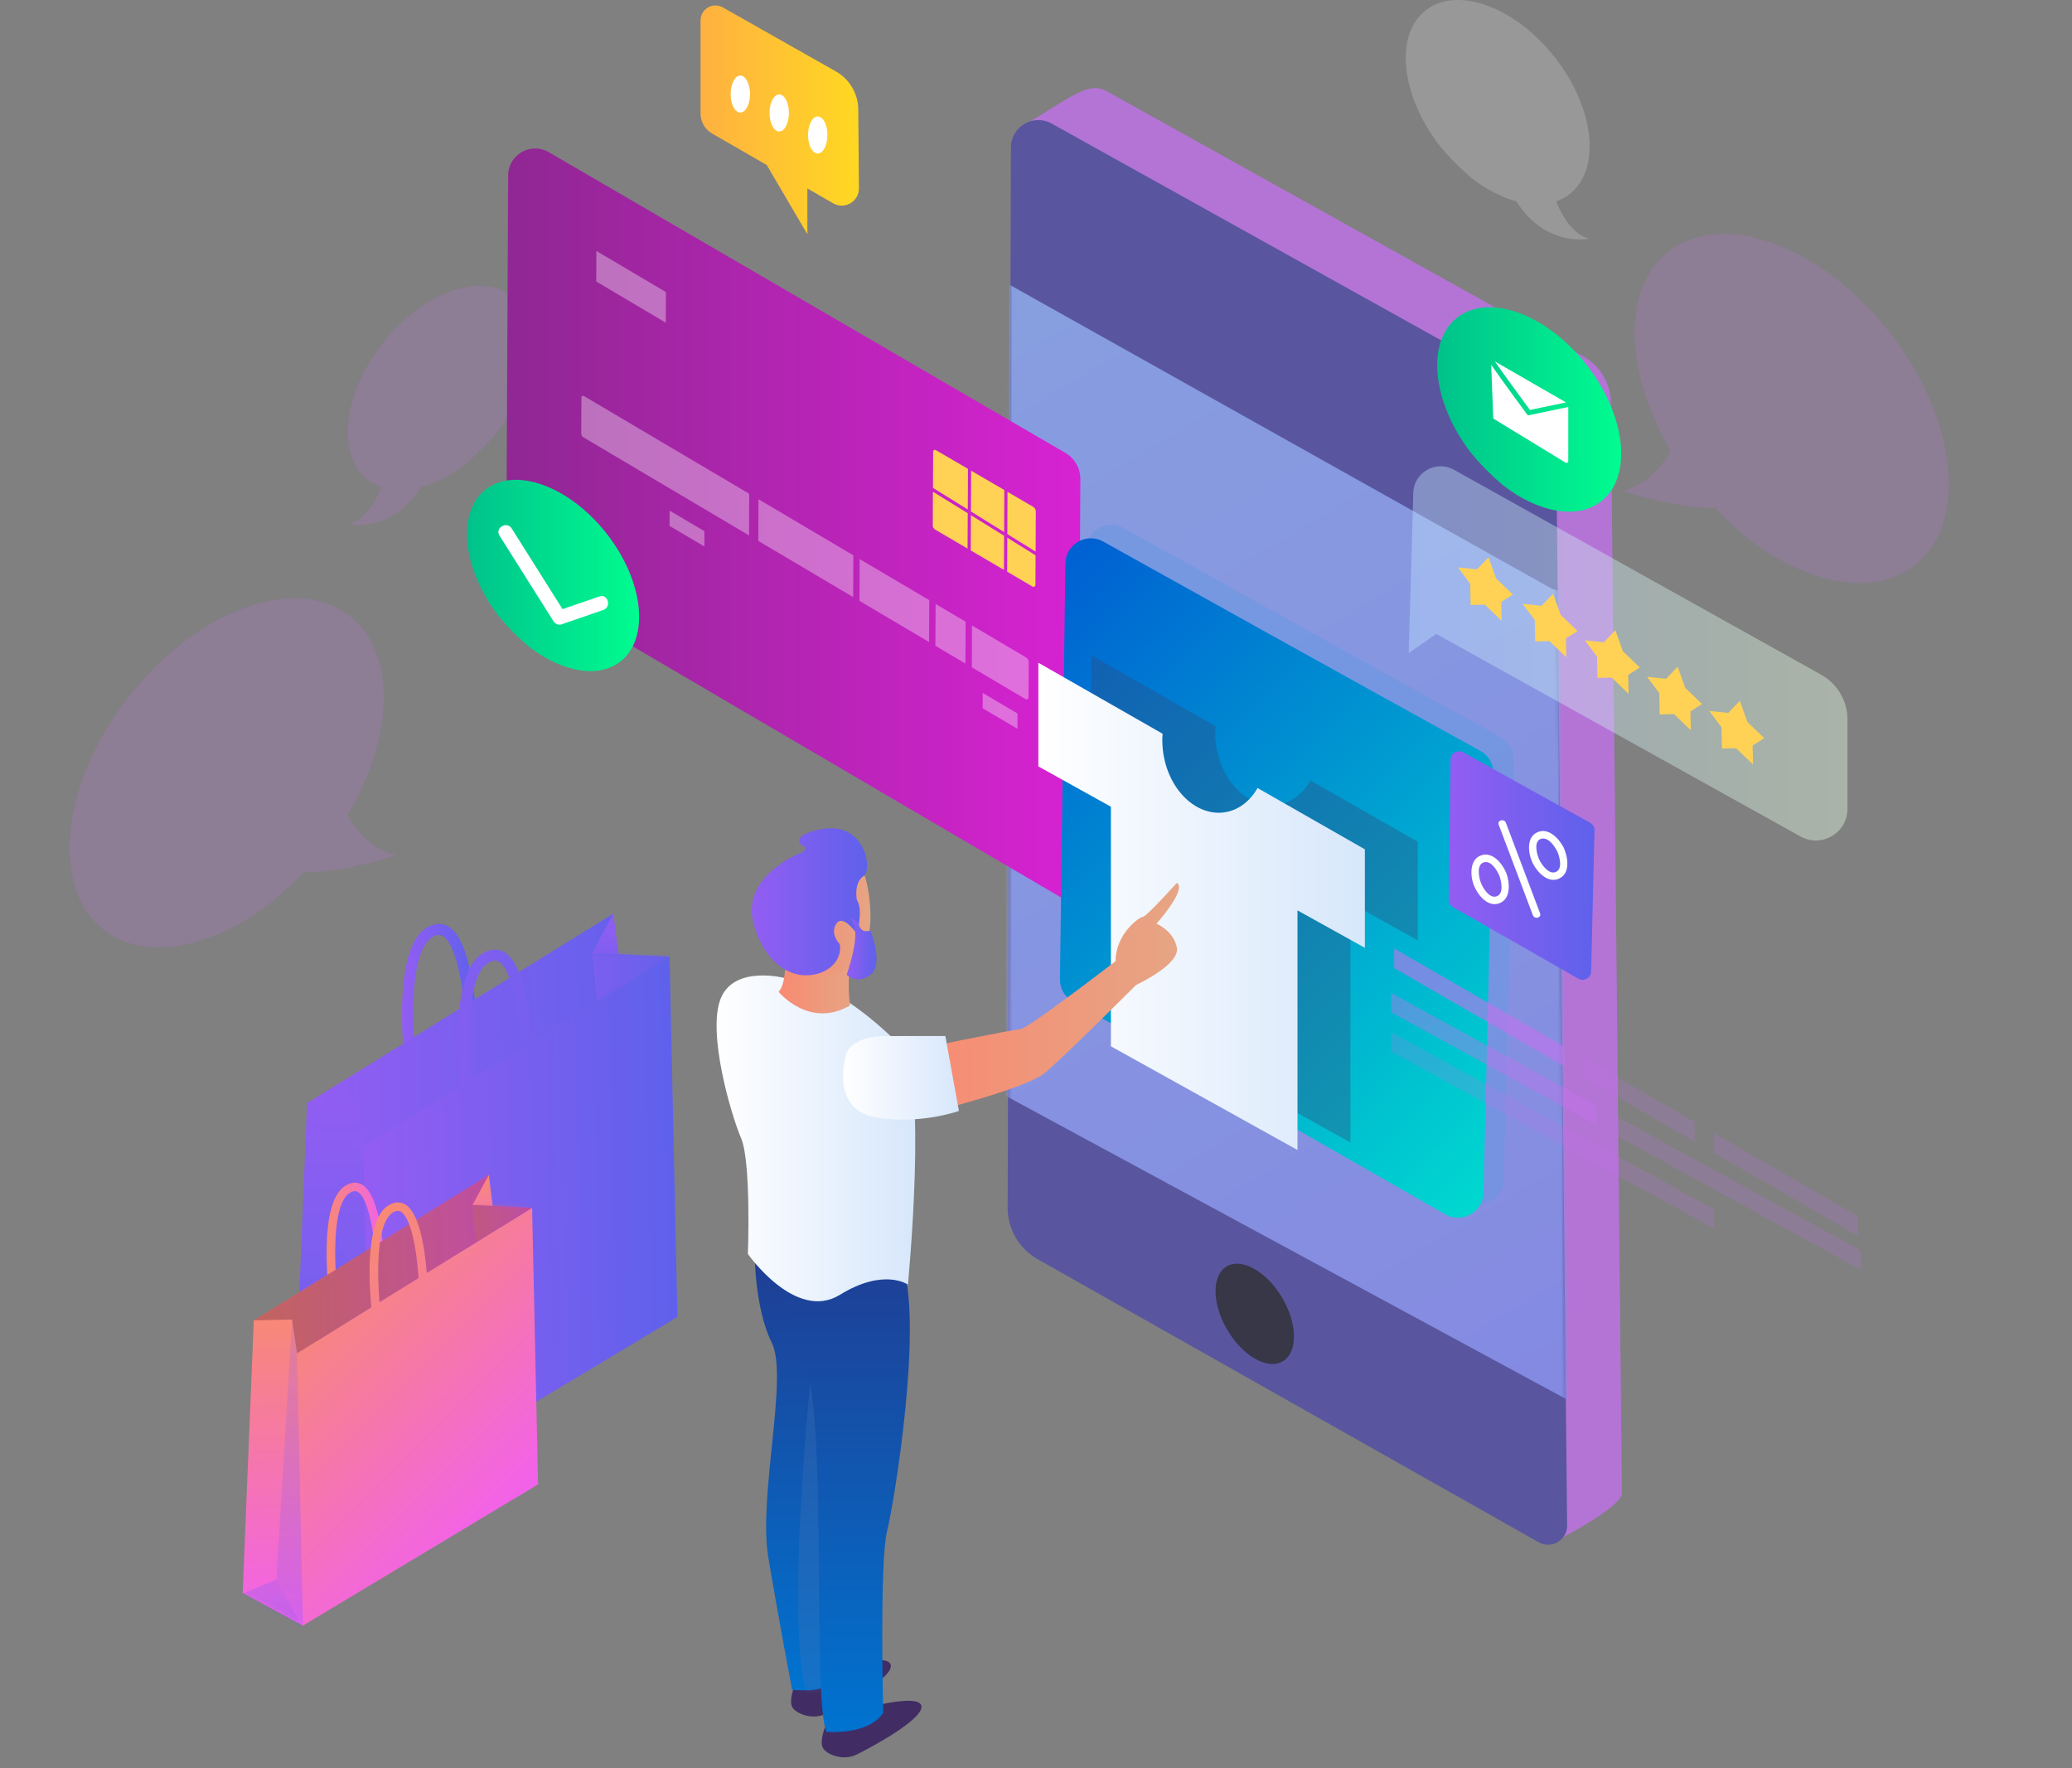 <svg width="566" height="483" viewBox="0 0 566 483" fill="none" xmlns="http://www.w3.org/2000/svg">
<rect x="0" y="0" width="566" height="483" fill="#808080" stroke="none"/>
<g clip-path="url(#clip0_3975_54302)">
<path opacity="0.19" d="M516.096 90.632C497.52 66.972 470.513 57.165 455.791 68.723C442.975 78.789 443.714 101.722 456.387 123.113C454.156 127.173 450.083 132.232 443.195 134.112C443.195 134.112 457.723 138.951 468.451 138.717C473.289 143.724 477.298 146.98 477.298 146.98C493.59 159.602 511.893 163.195 523.087 154.4C537.81 142.855 534.684 114.305 516.096 90.632Z" fill="#C372EE"/>
<path opacity="0.19" d="M425.061 55.011C426.41 54.545 427.668 53.883 428.81 52.988C437.423 46.217 435.594 29.509 424.724 15.656C413.854 1.802 398.041 -3.931 389.428 2.84C380.945 9.494 382.605 25.774 393.008 39.485C397.198 44.725 402.011 48.642 402.011 48.642C406.006 51.743 410.209 53.909 414.23 54.999C422.233 67.724 434.102 65.181 434.102 65.181C429.731 64.092 426.799 59.162 425.061 55.011Z" fill="white"/>
<path opacity="0.19" d="M35.265 190.177C53.84 166.517 80.847 156.71 95.57 168.268C108.386 178.334 107.646 201.267 94.973 222.658C97.204 226.718 101.277 231.777 108.165 233.657C108.165 233.657 93.637 238.496 82.91 238.262C78.071 243.269 74.063 246.525 74.063 246.525C57.771 259.147 39.468 262.74 28.273 253.945C13.564 242.387 16.69 213.837 35.265 190.177Z" fill="#C372EE"/>
<path opacity="0.19" d="M104.195 133.076C102.846 132.609 101.588 131.947 100.447 131.052C91.834 124.281 93.662 107.574 104.533 93.72C115.403 79.867 131.215 74.133 139.828 80.904C148.312 87.559 146.651 103.838 136.248 117.549C132.058 122.79 127.246 126.707 127.246 126.707C123.251 129.807 119.048 131.973 115.027 133.063C107.023 145.788 95.154 143.246 95.154 143.246C99.513 142.156 102.444 137.227 104.195 133.076Z" fill="#C372EE"/>
<path d="M424.22 421.303L298.396 335.081C293.311 332.215 290.172 326.818 276.215 323.602L278.537 34.945C292.533 26.617 297.242 22.116 302.236 24.892L432.509 97.39C437.101 99.946 439.968 104.758 440.02 110.012L443.029 407.826C443.068 411.821 424.22 421.303 424.22 421.303Z" fill="#C372EE" fill-opacity="0.53"/>
<path d="M424.22 421.303L298.396 335.081C293.311 332.215 290.172 326.818 276.215 323.602L278.537 34.945C292.533 26.617 297.242 22.116 302.236 24.892L432.509 97.39C437.101 99.946 439.968 104.758 440.02 110.012L443.029 407.826C443.068 411.821 424.22 421.303 424.22 421.303Z" fill="#C372EE" fill-opacity="0.53"/>
<path d="M420.315 421.252L283.452 343.941C278.367 341.074 275.228 335.678 275.254 329.841L276.149 40.277C276.162 34.569 282.298 30.976 287.292 33.752L417.565 106.25C422.157 108.806 425.024 113.618 425.076 118.871L428.085 416.686C428.111 420.681 423.804 423.223 420.315 421.252Z" fill="#59569F"/>
<mask id="mask0_3975_54302" style="mask-type:luminance" maskUnits="userSpaceOnUse" x="275" y="32" width="154" height="390">
<path d="M420.315 421.252L283.452 343.941C278.367 341.074 275.228 335.678 275.254 329.841L276.149 40.277C276.162 34.569 282.298 30.976 287.292 33.752L417.565 106.25C422.157 108.806 425.024 113.618 425.076 118.871L428.085 416.686C428.111 420.681 423.804 423.223 420.315 421.252Z" fill="white"/>
</mask>
<g mask="url(#mask0_3975_54302)">
<path d="M423.935 160.835L260.48 69.217L260.363 291.537L446.817 392.403L445.156 167.1L423.935 160.835Z" fill="url(#paint0_linear_3975_54302)"/>
<path d="M423.935 160.835L260.48 69.217L260.363 291.537L446.817 392.403L445.156 167.1L423.935 160.835Z" fill="#A700FF" fill-opacity="0.2"/>
</g>
<path opacity="0.77" d="M335.078 345.913C339.203 343.461 345.987 347.275 350.228 354.435C354.47 361.583 354.561 369.366 350.436 371.817C346.311 374.269 339.527 370.455 335.285 363.295C331.044 356.147 330.953 348.365 335.078 345.913Z" fill="#2E2E2E"/>
<path opacity="0.4" d="M384.812 178.373L386.058 134.62C386.213 129.042 392.206 125.605 397.11 128.277L497.328 184.197C501.855 186.662 504.67 191.396 504.67 196.546V220.933C504.67 227.47 497.678 231.647 491.919 228.521L392.349 173.145L384.812 178.373Z" fill="url(#paint1_linear_3975_54302)"/>
<path d="M470.372 204.459L474.251 204.368L478.869 208.792L478.752 203.629L481.943 201.618L477.325 197.195L475.263 191.436L472.098 194.73L466.922 194.198L470.256 198.648L470.372 204.459Z" fill="#FFD255"/>
<path d="M453.38 195.133L457.259 195.042L461.877 199.465L461.76 194.303L464.951 192.305L460.333 187.882L458.27 182.109L455.105 185.404L449.93 184.872L453.263 189.322L453.38 195.133Z" fill="#FFD255"/>
<path d="M436.376 185.157L440.255 185.079L444.873 189.502L444.756 184.34L447.947 182.329L443.329 177.906L441.266 172.146L438.114 175.441L432.926 174.896L436.259 179.359L436.376 185.157Z" fill="#FFD255"/>
<path d="M419.368 175.195L423.247 175.118L427.865 179.528L427.748 174.365L430.939 172.368L426.321 167.944L424.259 162.172L421.107 165.467L415.918 164.935L419.252 169.384L419.368 175.195Z" fill="#FFD255"/>
<path d="M401.728 165.246L405.593 165.155L410.211 169.579L410.094 164.416L413.285 162.405L408.668 157.982L406.605 152.223L403.453 155.517L398.277 154.986L401.598 159.435L401.728 165.246Z" fill="#FFD255"/>
<path d="M295.114 130.845L294.569 242.698C294.556 245.007 292.053 246.434 290.068 245.267L141.894 158.396C139.663 157.086 138.288 154.686 138.301 152.092L138.807 47.904C138.833 42.223 144.994 38.708 149.897 41.561L291.015 123.697C293.558 125.176 295.127 127.9 295.114 130.845Z" fill="url(#paint2_linear_3975_54302)"/>
<g opacity="0.35">
<path d="M263.775 169.812L263.723 181.253L255.512 176.389L255.577 164.961L263.775 169.812Z" fill="#FCFCFC"/>
<path d="M233.11 151.69L233.058 163.092L207.141 147.746L207.193 136.357L233.11 151.69Z" fill="#FCFCFC"/>
<path d="M192.42 145.087L192.407 149.264L182.898 143.648L182.924 139.471L192.42 145.087Z" fill="#FCFCFC"/>
<path d="M181.909 79.776L181.871 88.143L162.867 76.884L162.906 68.543L181.909 79.776Z" fill="#FCFCFC"/>
<path d="M277.951 194.886L277.938 199.063L268.43 193.446L268.456 189.27L277.951 194.886Z" fill="#FCFCFC"/>
<path d="M159.522 108.184L204.663 134.867L204.611 146.243L159.418 119.482C159.016 119.249 158.77 118.821 158.77 118.354L158.821 108.586C158.808 108.223 159.198 108.002 159.522 108.184Z" fill="#FCFCFC"/>
<path d="M253.849 163.936L253.785 175.364L234.781 164.118L234.833 152.703L253.849 163.936Z" fill="#FCFCFC"/>
<path d="M280.274 179.566C280.728 179.825 281.014 180.318 281.014 180.85L280.962 190.514C280.962 190.929 280.508 191.188 280.158 190.968L265.461 182.264L265.513 170.836L280.274 179.566Z" fill="#FCFCFC"/>
</g>
<path d="M275.215 134.348L282.206 138.421C282.66 138.68 282.946 139.173 282.946 139.705L282.894 150.666L275.176 145.879L275.215 134.348Z" fill="#FFD255"/>
<path d="M282.882 151.676L282.843 159.758C282.843 160.173 282.389 160.432 282.039 160.212L275.125 156.152L275.164 146.877L282.882 151.676Z" fill="#FFD255"/>
<path d="M254.859 133.27L254.911 123.334C254.911 122.971 255.3 122.75 255.612 122.932L264.419 128.056L264.368 139.16L254.859 133.27Z" fill="#FFD255"/>
<path d="M265.227 139.705L265.278 128.562L274.346 133.842L274.294 145.335L265.227 139.705Z" fill="#FFD255"/>
<path d="M274.291 146.346L274.239 155.66L265.172 150.342L265.224 140.717L274.291 146.346Z" fill="#FFD255"/>
<path d="M264.357 140.184L264.305 149.835L255.445 144.646C255.043 144.413 254.797 143.985 254.797 143.518L254.836 134.295L264.357 140.184Z" fill="#FFD255"/>
<path d="M165.683 145.71C155.5 132.751 140.713 127.381 132.657 133.711C124.719 139.937 126.275 155.166 136.004 168.008C139.921 172.911 144.422 176.582 144.422 176.582C153.347 183.496 163.374 185.468 169.509 180.655C177.565 174.312 175.852 158.668 165.683 145.71Z" fill="url(#paint3_linear_3975_54302)"/>
<path d="M163.738 162.909C159.937 164.22 156.137 165.53 152.336 166.84C153.062 167.138 153.789 167.437 154.515 167.722C149.599 159.926 144.696 152.143 139.78 144.347C138.456 142.246 135.11 144.191 136.446 146.293C141.362 154.089 146.265 161.872 151.182 169.668C151.61 170.355 152.544 170.835 153.361 170.55C157.161 169.24 160.962 167.929 164.763 166.619C167.111 165.828 166.099 162.105 163.738 162.909Z" fill="white"/>
<path d="M234.446 29.873C234.407 25.579 232.085 21.623 228.336 19.509L197.451 2.023C194.74 0.479 191.367 2.451 191.367 5.564V31.041C191.367 33.272 192.561 35.334 194.493 36.45L209.45 45.076L220.553 63.988V51.471L227.584 55.531C230.736 57.347 234.666 55.051 234.627 51.419L234.446 29.873Z" fill="url(#paint4_linear_3975_54302)"/>
<path d="M204.882 25.696C204.882 28.485 203.702 30.755 202.236 30.755C200.77 30.755 199.59 28.497 199.59 25.696C199.59 22.907 200.77 20.637 202.236 20.637C203.702 20.65 204.882 22.907 204.882 25.696Z" fill="white"/>
<path d="M215.507 30.86C215.507 33.649 214.327 35.919 212.861 35.919C211.395 35.919 210.215 33.662 210.215 30.86C210.215 28.071 211.395 25.801 212.861 25.801C214.314 25.801 215.507 28.058 215.507 30.86Z" fill="white"/>
<path d="M226.027 36.866C226.027 39.654 224.846 41.925 223.381 41.925C221.915 41.925 220.734 39.667 220.734 36.866C220.734 34.077 221.915 31.807 223.381 31.807C224.833 31.807 226.027 34.077 226.027 36.866Z" fill="white"/>
<path opacity="0.55" d="M413.531 207.622L410.794 322.083C410.664 327.363 404.957 330.593 400.365 327.973C375.849 313.924 314.221 278.655 298.668 269.925C296.437 268.68 295.088 266.306 295.114 263.763L296.592 150.21C296.657 144.931 302.339 141.636 306.944 144.217C327.4 155.632 374.5 181.861 409.912 201.37C412.208 202.615 413.596 205.028 413.531 207.622Z" fill="#6998E1"/>
<path d="M407.965 211.333L405.228 325.794C405.098 331.074 399.39 334.304 394.799 331.684C370.282 317.635 308.654 282.366 293.101 273.636C290.87 272.39 289.521 270.017 289.547 267.474L291.026 153.921C291.091 148.642 296.772 145.347 301.377 147.928C321.833 159.343 368.933 185.572 404.346 205.081C406.655 206.326 408.03 208.739 407.965 211.333Z" fill="url(#paint5_linear_3975_54302)"/>
<path d="M435.569 226.833L434.648 265.333C434.609 267.11 432.689 268.2 431.146 267.317C422.896 262.596 402.167 250.727 396.94 247.795C396.187 247.38 395.733 246.576 395.746 245.72L396.239 207.519C396.265 205.741 398.172 204.639 399.729 205.495C406.604 209.335 422.455 218.155 434.363 224.719C435.128 225.147 435.595 225.951 435.569 226.833Z" fill="url(#paint6_linear_3975_54302)"/>
<path d="M427.154 231.531C425.921 229.131 423.094 226.005 420.058 227.276C416.751 228.664 417.464 233.373 418.761 235.902C419.993 238.315 422.912 241.376 425.895 239.975C429.099 238.483 428.282 234.073 427.154 231.531C426.622 230.337 424.871 231.375 425.403 232.555C426.012 233.93 427.011 237.51 424.871 238.211C422.99 238.834 421.213 236.265 420.512 234.877C419.825 233.502 418.761 229.572 421.109 229.079C423.042 228.664 424.663 231.141 425.39 232.555C425.999 233.723 427.75 232.685 427.154 231.531Z" fill="#FEFFFF"/>
<path d="M411.392 238.288C410.328 235.81 407.682 232.529 404.569 233.644C401.326 234.799 401.611 239.391 402.662 241.933C403.713 244.488 406.372 247.861 409.537 246.733C412.793 245.578 412.43 241.103 411.496 238.547C411.055 237.328 409.083 237.86 409.537 239.092C410.069 240.558 410.925 244.034 408.862 244.813C406.982 245.513 405.308 242.88 404.673 241.479C404.037 240.078 403.116 236.057 405.438 235.512C407.448 235.045 409.031 237.886 409.641 239.326C410.147 240.519 411.898 239.481 411.392 238.288Z" fill="#FEFFFF"/>
<path d="M409.396 225.264C412.509 233.514 415.622 241.751 418.735 250.001C419.189 251.207 421.161 250.689 420.694 249.456C417.581 241.206 414.468 232.969 411.354 224.72C410.887 223.513 408.929 224.032 409.396 225.264Z" fill="#FEFFFF"/>
<path d="M433.325 99.584C422.455 85.73 406.643 79.996 398.03 86.768C389.546 93.422 391.207 109.701 401.61 123.412C405.8 128.653 410.612 132.57 410.612 132.57C420.146 139.964 430.861 142.065 437.411 136.916C446.038 130.145 444.209 113.437 433.325 99.584Z" fill="url(#paint7_linear_3975_54302)"/>
<path d="M417.098 113.124C411.767 105.912 408.9 101.891 407.344 99.621L407.915 114.318L427.878 126.498L428.397 126.2V111.166L417.358 113.462L417.098 113.124Z" fill="white"/>
<path d="M427.787 109.921L408.355 98.727C410.613 101.982 414.88 107.846 417.928 111.971L427.787 109.921Z" fill="white"/>
<path opacity="0.38" d="M357.974 213.188C355.951 216.742 352.825 219.22 349.05 219.816C341.319 221.01 333.795 213.849 332.239 203.796C331.953 201.941 331.889 200.112 332.031 198.361L298.098 178.969V207.286L317.918 218.299V283.74L368.884 312.057V246.615L387.29 256.837V229.934L357.974 213.188Z" fill="#2D4E7F"/>
<path d="M343.521 215.237C341.498 218.791 338.372 221.268 334.597 221.865C326.866 223.058 319.342 215.898 317.786 205.845C317.5 203.99 317.435 202.161 317.578 200.41L283.645 181.018V209.335L303.465 220.347V285.789L354.43 314.106V248.664L372.837 258.886V231.983L343.521 215.237Z" fill="url(#paint8_linear_3975_54302)"/>
<path d="M507.51 332.227L468.258 309.553V314.91L507.51 337.571V332.227Z" fill="#C372EE" fill-opacity="0.2"/>
<path d="M508.248 341.517L468.256 319.595L462.912 316.663L441.496 304.924V310.203L462.912 321.943L468.256 324.874L508.365 346.861L508.248 341.517Z" fill="#C372EE" fill-opacity="0.2"/>
<path d="M436.151 307.271V301.992L379.984 271.197L380.101 276.555L436.151 307.271Z" fill="#C372EE" fill-opacity="0.4"/>
<path d="M441.496 315.625L436.151 312.693L379.984 281.898L380.101 287.256L436.151 317.972L441.496 320.917L462.912 332.643L468.256 335.575V330.295L462.912 327.364L441.496 315.625Z" fill="#C372EE" fill-opacity="0.2"/>
<path d="M427.226 290.408V285.855L380.84 259.068V264.426L427.226 291.212V290.408Z" fill="#C372EE" fill-opacity="0.6"/>
<path d="M462.911 306.467L432.57 288.955V290.187V293.495V294.299L462.911 311.824V306.467Z" fill="#C372EE" fill-opacity="0.2"/>
<path d="M110.954 294.441C110.487 290.899 106.622 259.638 116.415 253.476C119.009 251.842 121.033 252.296 122.291 252.97C129.036 256.602 130.463 276.605 130.71 288.214L127.687 288.279C127.298 270.469 124.613 257.666 120.851 255.63C120.345 255.357 119.489 255.098 118.024 256.032C111.11 260.39 112.731 284.945 113.95 294.038L110.954 294.441Z" fill="url(#paint9_linear_3975_54302)"/>
<path d="M167.54 249.572L171.224 279.77L157.215 261.908L167.54 249.572Z" fill="url(#paint10_linear_3975_54302)"/>
<path opacity="0.7" d="M167.54 249.572L171.224 279.77L157.215 261.908L167.54 249.572Z" fill="url(#paint11_linear_3975_54302)"/>
<path d="M105.794 403.818L101.383 409.966L79.941 398.318L83.885 301.342L106.455 294.805L105.794 403.818Z" fill="url(#paint12_linear_3975_54302)"/>
<mask id="mask1_3975_54302" style="mask-type:luminance" maskUnits="userSpaceOnUse" x="79" y="294" width="28" height="116">
<path d="M105.794 403.818L101.383 409.966L79.941 398.318L83.885 301.342L106.455 294.805L105.794 403.818Z" fill="white"/>
</mask>
<g mask="url(#mask1_3975_54302)">
<path opacity="0.21" d="M97.506 301.057L91.941 393.518L109.245 423.417L105.172 305.428L97.506 301.057Z" fill="url(#paint13_linear_3975_54302)"/>
</g>
<mask id="mask2_3975_54302" style="mask-type:luminance" maskUnits="userSpaceOnUse" x="79" y="294" width="28" height="116">
<path d="M105.794 403.818L101.383 409.966L79.941 398.318L83.885 301.342L106.455 294.805L105.794 403.818Z" fill="white"/>
</mask>
<g mask="url(#mask2_3975_54302)">
<path opacity="0.34" d="M76.945 399.9L91.94 393.518L104.536 415.958L76.945 399.9Z" fill="url(#paint14_linear_3975_54302)"/>
</g>
<path d="M99.28 313.12L97.503 301.056L83.883 301.342L167.536 249.572L161.712 260.3L182.934 261.35L99.28 313.12Z" fill="url(#paint15_linear_3975_54302)"/>
<mask id="mask3_3975_54302" style="mask-type:luminance" maskUnits="userSpaceOnUse" x="83" y="249" width="100" height="65">
<path d="M99.28 313.12L97.503 301.056L83.883 301.342L167.536 249.572L161.712 260.3L182.934 261.35L99.28 313.12Z" fill="white"/>
</mask>
<g mask="url(#mask3_3975_54302)">
<path opacity="0.43" d="M161.711 260.3L161.867 261.804L167.431 314.677L196.643 265.592L178.263 255.396" fill="url(#paint16_linear_3975_54302)"/>
</g>
<g opacity="0.55">
<path d="M99.28 313.12L97.503 301.056L83.883 301.342L167.536 249.572L161.712 260.3L182.934 261.35L99.28 313.12Z" fill="url(#paint17_linear_3975_54302)"/>
<mask id="mask4_3975_54302" style="mask-type:luminance" maskUnits="userSpaceOnUse" x="83" y="249" width="100" height="65">
<path d="M99.28 313.12L97.503 301.056L83.883 301.342L167.536 249.572L161.712 260.3L182.934 261.35L99.28 313.12Z" fill="white"/>
</mask>
<g mask="url(#mask4_3975_54302)">
<path opacity="0.43" d="M161.711 260.3L161.867 261.804L167.431 314.677L196.643 265.592L178.263 255.396" fill="url(#paint18_linear_3975_54302)"/>
</g>
</g>
<path d="M145.461 284.506C144.592 274.025 142.504 262.635 137.575 259.976C136.316 259.302 134.293 258.848 131.698 260.482C123.786 265.463 124.785 286.84 125.706 296.725L99.269 313.134L101.371 409.98L185.051 359.715L182.91 261.364L145.461 284.506ZM128.611 294.922C127.729 283.857 127.638 266.618 133.32 263.038C134.786 262.117 135.642 262.363 136.148 262.635C139.235 264.296 141.596 273.259 142.556 286.296L132.139 292.73L128.611 294.922Z" fill="url(#paint19_linear_3975_54302)"/>
<path d="M90.095 355.343C89.732 352.619 86.775 328.635 94.285 323.9C96.27 322.642 97.84 322.992 98.799 323.511C103.975 326.3 105.078 341.658 105.259 350.557L102.937 350.609C102.639 336.937 100.576 327.104 97.697 325.548C97.308 325.34 96.659 325.145 95.531 325.846C90.225 329.193 91.47 348.04 92.404 355.019L90.095 355.343Z" fill="url(#paint20_linear_3975_54302)"/>
<path d="M133.539 320.904L136.367 344.085L125.613 330.374L133.539 320.904Z" fill="url(#paint21_linear_3975_54302)"/>
<path d="M133.539 320.904L136.367 344.085L125.613 330.374L133.539 320.904Z" fill="url(#paint22_linear_3975_54302)"/>
<path d="M86.139 439.295L82.754 444.016L66.293 435.079L69.328 360.648L86.645 355.615L86.139 439.295Z" fill="url(#paint23_linear_3975_54302)"/>
<mask id="mask5_3975_54302" style="mask-type:luminance" maskUnits="userSpaceOnUse" x="66" y="355" width="21" height="90">
<path d="M86.139 439.295L82.754 444.016L66.293 435.079L69.328 360.648L86.645 355.615L86.139 439.295Z" fill="white"/>
</mask>
<g mask="url(#mask5_3975_54302)">
<path opacity="0.21" d="M79.783 360.414L75.516 431.395L88.785 454.341L85.659 363.774L79.783 360.414Z" fill="url(#paint24_linear_3975_54302)"/>
</g>
<mask id="mask6_3975_54302" style="mask-type:luminance" maskUnits="userSpaceOnUse" x="66" y="355" width="21" height="90">
<path d="M86.139 439.295L82.754 444.016L66.293 435.079L69.328 360.648L86.645 355.615L86.139 439.295Z" fill="white"/>
</mask>
<g mask="url(#mask6_3975_54302)">
<path opacity="0.34" d="M63.996 436.285L75.515 431.395L85.179 448.608L63.996 436.285Z" fill="url(#paint25_linear_3975_54302)"/>
</g>
<path d="M81.145 369.677L79.783 360.416L69.328 360.649L133.537 320.904L129.062 329.128L145.354 329.945L81.145 369.677Z" fill="url(#paint26_linear_3975_54302)"/>
<mask id="mask7_3975_54302" style="mask-type:luminance" maskUnits="userSpaceOnUse" x="69" y="320" width="77" height="50">
<path d="M81.145 369.677L79.783 360.416L69.328 360.649L133.537 320.904L129.062 329.128L145.354 329.945L81.145 369.677Z" fill="white"/>
</mask>
<g mask="url(#mask7_3975_54302)">
<path opacity="0.43" d="M129.062 329.129L129.192 330.296L133.46 370.871L155.875 333.202L141.762 325.367" fill="url(#paint27_linear_3975_54302)"/>
</g>
<g opacity="0.35">
<path d="M81.145 369.677L79.783 360.416L69.328 360.649L133.537 320.904L129.062 329.128L145.354 329.945L81.145 369.677Z" fill="#5E1C3A"/>
<mask id="mask8_3975_54302" style="mask-type:luminance" maskUnits="userSpaceOnUse" x="69" y="320" width="77" height="50">
<path d="M81.145 369.677L79.783 360.416L69.328 360.649L133.537 320.904L129.062 329.128L145.354 329.945L81.145 369.677Z" fill="white"/>
</mask>
<g mask="url(#mask8_3975_54302)">
<path opacity="0.43" d="M129.062 329.129L129.192 330.296L133.46 370.871L155.875 333.202L141.762 325.367" fill="#5E1C3A"/>
</g>
</g>
<path d="M116.583 347.717C115.921 339.675 114.313 330.932 110.538 328.896C109.578 328.377 108.022 328.027 106.024 329.285C99.953 333.112 100.719 349.521 101.432 357.096L81.144 369.691L82.753 444.018L146.988 405.441L145.354 329.946L116.583 347.717ZM103.65 355.708C102.976 347.212 102.898 333.981 107.269 331.231C108.398 330.517 109.046 330.712 109.436 330.932C111.809 332.203 113.625 339.091 114.352 349.092L106.361 354.035L103.65 355.708Z" fill="url(#paint28_linear_3975_54302)"/>
<path d="M225.377 471.762C225.377 471.762 223.833 475.511 224.754 477.366C225.688 479.221 230.332 481.089 234.055 479.221C237.778 477.366 251.722 469.92 251.722 466.198C251.722 462.475 237.778 466.198 237.778 466.198L225.377 471.762Z" fill="#412D64"/>
<path d="M217.009 460.608C217.009 460.608 215.466 464.357 216.387 466.212C217.321 468.067 221.965 469.935 225.687 468.067C229.41 466.212 243.355 458.766 243.355 455.043C243.355 451.32 229.41 455.043 229.41 455.043L217.009 460.608Z" fill="#412D64"/>
<path d="M206.156 342.515C206.156 342.515 206.156 357.393 210.8 366.694C215.457 375.994 207.077 408.54 209.866 425.286C212.655 442.033 216.378 461.555 216.378 461.555C216.378 461.555 224.745 462.489 226.612 459.7L236.847 374.139L229.401 349.026C229.414 349.026 212.668 336.003 206.156 342.515Z" fill="url(#paint29_linear_3975_54302)"/>
<mask id="mask9_3975_54302" style="mask-type:luminance" maskUnits="userSpaceOnUse" x="206" y="340" width="31" height="122">
<path d="M206.156 342.515C206.156 342.515 206.156 357.393 210.8 366.694C215.457 375.994 207.077 408.54 209.866 425.286C212.655 442.033 216.378 461.555 216.378 461.555C216.378 461.555 224.745 462.489 226.612 459.7L236.847 374.139L229.401 349.026C229.414 349.026 212.668 336.003 206.156 342.515Z" fill="white"/>
</mask>
<g mask="url(#mask9_3975_54302)">
<path opacity="0.31" d="M222.879 362.764C222.879 362.764 209.894 474.086 226.29 468.767C237.731 465.057 237.602 366.383 222.879 362.764Z" fill="#4572B5"/>
</g>
<path d="M213.368 343.825C213.368 343.825 211.941 361.013 219.179 371.351C226.417 381.689 221.631 463.721 225.769 473.022C225.769 473.022 237.132 474.06 241.27 467.859C241.27 467.859 240.232 426.519 242.308 418.243C244.37 409.98 252.438 360.26 246.238 344.759C240.038 329.245 213.368 343.825 213.368 343.825Z" fill="url(#paint30_linear_3975_54302)"/>
<path d="M259.168 302.522C259.168 302.522 280.558 296.944 285.215 293.221C289.859 289.499 310.328 269.042 310.328 269.042C310.328 269.042 322.417 263.465 321.483 258.808C320.549 254.151 315.905 252.296 315.905 252.296C315.905 252.296 324.272 242.996 321.483 241.141C321.483 241.141 313.117 250.441 312.183 250.441C311.249 250.441 304.737 255.098 304.737 262.531C304.737 262.531 280.558 281.132 278.703 281.132C276.848 281.132 249.867 286.71 249.867 286.71L259.168 302.522Z" fill="url(#paint31_linear_3975_54302)"/>
<path d="M214.534 267.175C214.534 267.175 200.59 263.453 196.867 272.753C193.144 282.054 199.656 304.378 202.445 310.89C205.234 317.401 204.3 342.514 204.3 342.514C204.3 342.514 217.323 361.116 229.413 353.67C241.502 346.224 248.014 350.881 248.014 350.881C248.014 350.881 253.592 293.222 246.159 285.777C238.713 278.344 225.69 267.175 214.534 267.175Z" fill="url(#paint32_linear_3975_54302)"/>
<path d="M258.236 282.988C258.236 282.988 246.147 282.988 241.49 282.988C236.833 282.988 232.19 284.843 231.256 287.632C230.322 290.421 227.533 303.444 239.622 305.299C251.712 307.154 261.946 303.444 261.946 303.444L258.236 282.988Z" fill="url(#paint33_linear_3975_54302)"/>
<path d="M214.535 262.532C214.535 263.466 214.535 269.043 212.68 270.898C212.68 270.898 221.046 281.133 232.215 274.621C232.215 274.621 230.97 266.254 232.993 262.532C234.991 258.809 214.535 262.532 214.535 262.532Z" fill="url(#paint34_linear_3975_54302)"/>
<path d="M237.78 250.91C237.78 259.38 232.579 266.255 226.158 266.255C219.737 266.255 214.535 259.38 214.535 250.91C214.535 242.439 222.993 232.775 229.414 232.775C235.834 232.775 237.78 242.426 237.78 250.91Z" fill="url(#paint35_linear_3975_54302)"/>
<path d="M234.056 255.086C234.056 255.086 235.911 248.574 234.056 245.785C234.056 245.785 233.122 241.141 235.911 239.273C238.7 237.418 235.911 220.672 219.165 228.118C219.165 228.118 217.31 229.973 219.165 230.907C221.019 231.841 219.165 232.762 218.231 233.696C217.297 234.63 219.165 232.762 219.165 232.762C219.165 232.762 201.497 239.273 206.141 253.218C206.141 253.218 208.93 264.373 218.231 266.241C218.231 266.241 222.874 267.175 226.597 264.386C230.32 261.597 229.386 257.875 229.386 257.875C229.386 257.875 226.597 255.086 228.452 252.297C230.333 249.508 234.056 255.086 234.056 255.086Z" fill="url(#paint36_linear_3975_54302)"/>
<path d="M234.612 252.492C234.612 252.492 234.988 255.086 237.777 254.152C237.777 254.152 241.5 263.453 237.777 266.242C234.055 269.03 231.266 266.242 231.266 266.242C231.266 266.242 234.988 256.007 233.121 252.297C231.266 248.587 234.612 252.492 234.612 252.492Z" fill="url(#paint37_linear_3975_54302)"/>
</g>
<defs>
<linearGradient id="paint0_linear_3975_54302" x1="448.802" y1="391.225" x2="258.494" y2="70.402" gradientUnits="userSpaceOnUse">
<stop offset="0.002" stop-color="#7CABDB"/>
<stop offset="1" stop-color="#80C7D7"/>
</linearGradient>
<linearGradient id="paint1_linear_3975_54302" x1="384.807" y1="178.469" x2="504.663" y2="178.469" gradientUnits="userSpaceOnUse">
<stop offset="0.001" stop-color="#C1E4FF"/>
<stop offset="1" stop-color="#E7FFE3"/>
</linearGradient>
<linearGradient id="paint2_linear_3975_54302" x1="138.305" y1="143.111" x2="295.108" y2="143.111" gradientUnits="userSpaceOnUse">
<stop offset="0.013" stop-color="#902793"/>
<stop offset="1" stop-color="#D822D3"/>
</linearGradient>
<linearGradient id="paint3_linear_3975_54302" x1="127.574" y1="157.172" x2="174.591" y2="157.172" gradientUnits="userSpaceOnUse">
<stop offset="0.008" stop-color="#00C28B"/>
<stop offset="1" stop-color="#00FC90"/>
</linearGradient>
<linearGradient id="paint4_linear_3975_54302" x1="191.361" y1="32.732" x2="234.623" y2="32.732" gradientUnits="userSpaceOnUse">
<stop offset="0.009" stop-color="#FFB141"/>
<stop offset="1" stop-color="#FFD822"/>
</linearGradient>
<linearGradient id="paint5_linear_3975_54302" x1="275.78" y1="166.371" x2="421.582" y2="312.173" gradientUnits="userSpaceOnUse">
<stop offset="0.009" stop-color="#0061D2"/>
<stop offset="1" stop-color="#00D8D0"/>
</linearGradient>
<linearGradient id="paint6_linear_3975_54302" x1="395.742" y1="236.411" x2="435.571" y2="236.411" gradientUnits="userSpaceOnUse">
<stop offset="0.002" stop-color="#935DF2"/>
<stop offset="1" stop-color="#5E61EC"/>
</linearGradient>
<linearGradient id="paint7_linear_3975_54302" x1="392.609" y1="111.833" x2="442.851" y2="111.833" gradientUnits="userSpaceOnUse">
<stop offset="0.008" stop-color="#00C28B"/>
<stop offset="1" stop-color="#00FC90"/>
</linearGradient>
<linearGradient id="paint8_linear_3975_54302" x1="283.643" y1="247.556" x2="372.835" y2="247.556" gradientUnits="userSpaceOnUse">
<stop offset="0.002" stop-color="white"/>
<stop offset="0.997" stop-color="#D7E7FB"/>
</linearGradient>
<linearGradient id="paint9_linear_3975_54302" x1="109.702" y1="273.525" x2="130.383" y2="273.076" gradientUnits="userSpaceOnUse">
<stop offset="0.002" stop-color="#935DF2"/>
<stop offset="1" stop-color="#5E61EC"/>
</linearGradient>
<linearGradient id="paint10_linear_3975_54302" x1="163.757" y1="249.655" x2="164.414" y2="279.918" gradientUnits="userSpaceOnUse">
<stop offset="0.002" stop-color="#935DF2"/>
<stop offset="1" stop-color="#5E61EC"/>
</linearGradient>
<linearGradient id="paint11_linear_3975_54302" x1="163.757" y1="249.655" x2="164.414" y2="279.918" gradientUnits="userSpaceOnUse">
<stop offset="0.002" stop-color="#935DF2"/>
<stop offset="1" stop-color="#5E61EC"/>
</linearGradient>
<linearGradient id="paint12_linear_3975_54302" x1="92.077" y1="295.115" x2="94.573" y2="410.115" gradientUnits="userSpaceOnUse">
<stop offset="0.002" stop-color="#935DF2"/>
<stop offset="1" stop-color="#5E61EC"/>
</linearGradient>
<linearGradient id="paint13_linear_3975_54302" x1="98.264" y1="301.036" x2="100.924" y2="423.601" gradientUnits="userSpaceOnUse">
<stop offset="0.002" stop-color="#935DF2"/>
<stop offset="1" stop-color="#5E61EC"/>
</linearGradient>
<linearGradient id="paint14_linear_3975_54302" x1="90.431" y1="393.552" x2="90.924" y2="416.249" gradientUnits="userSpaceOnUse">
<stop offset="0.002" stop-color="#935DF2"/>
<stop offset="1" stop-color="#5E61EC"/>
</linearGradient>
<linearGradient id="paint15_linear_3975_54302" x1="83.473" y1="282.432" x2="183.341" y2="280.265" gradientUnits="userSpaceOnUse">
<stop offset="0.002" stop-color="#935DF2"/>
<stop offset="1" stop-color="#5E61EC"/>
</linearGradient>
<linearGradient id="paint16_linear_3975_54302" x1="162.254" y1="285.263" x2="197.057" y2="284.508" gradientUnits="userSpaceOnUse">
<stop offset="0.002" stop-color="#935DF2"/>
<stop offset="1" stop-color="#5E61EC"/>
</linearGradient>
<linearGradient id="paint17_linear_3975_54302" x1="83.473" y1="282.432" x2="183.341" y2="280.265" gradientUnits="userSpaceOnUse">
<stop offset="0.002" stop-color="#935DF2"/>
<stop offset="1" stop-color="#5E61EC"/>
</linearGradient>
<linearGradient id="paint18_linear_3975_54302" x1="162.254" y1="285.263" x2="197.057" y2="284.508" gradientUnits="userSpaceOnUse">
<stop offset="0.002" stop-color="#935DF2"/>
<stop offset="1" stop-color="#5E61EC"/>
</linearGradient>
<linearGradient id="paint19_linear_3975_54302" x1="99.757" y1="335.066" x2="184.495" y2="333.227" gradientUnits="userSpaceOnUse">
<stop offset="0.002" stop-color="#935DF2"/>
<stop offset="1" stop-color="#5E61EC"/>
</linearGradient>
<linearGradient id="paint20_linear_3975_54302" x1="89.143" y1="339.288" x2="105.017" y2="338.944" gradientUnits="userSpaceOnUse">
<stop offset="0.005" stop-color="#F88A72"/>
<stop offset="1" stop-color="#F261EC"/>
</linearGradient>
<linearGradient id="paint21_linear_3975_54302" x1="130.632" y1="320.967" x2="131.136" y2="344.195" gradientUnits="userSpaceOnUse">
<stop offset="0.002" stop-color="#935DF2"/>
<stop offset="1" stop-color="#5E61EC"/>
</linearGradient>
<linearGradient id="paint22_linear_3975_54302" x1="130.632" y1="320.967" x2="131.136" y2="344.195" gradientUnits="userSpaceOnUse">
<stop offset="0.005" stop-color="#F88A72"/>
<stop offset="1" stop-color="#F261EC"/>
</linearGradient>
<linearGradient id="paint23_linear_3975_54302" x1="75.613" y1="355.858" x2="77.529" y2="444.128" gradientUnits="userSpaceOnUse">
<stop offset="0.005" stop-color="#F88A72"/>
<stop offset="1" stop-color="#F261EC"/>
</linearGradient>
<linearGradient id="paint24_linear_3975_54302" x1="80.361" y1="360.403" x2="82.403" y2="454.48" gradientUnits="userSpaceOnUse">
<stop offset="0.002" stop-color="#935DF2"/>
<stop offset="1" stop-color="#5E61EC"/>
</linearGradient>
<linearGradient id="paint25_linear_3975_54302" x1="74.348" y1="431.415" x2="74.727" y2="448.837" gradientUnits="userSpaceOnUse">
<stop offset="0.002" stop-color="#935DF2"/>
<stop offset="1" stop-color="#5E61EC"/>
</linearGradient>
<linearGradient id="paint26_linear_3975_54302" x1="69.01" y1="346.125" x2="145.666" y2="344.462" gradientUnits="userSpaceOnUse">
<stop offset="0.005" stop-color="#F88A72"/>
<stop offset="1" stop-color="#F261EC"/>
</linearGradient>
<linearGradient id="paint27_linear_3975_54302" x1="129.481" y1="348.299" x2="156.194" y2="347.719" gradientUnits="userSpaceOnUse">
<stop offset="0.005" stop-color="#F88A72"/>
<stop offset="1" stop-color="#F261EC"/>
</linearGradient>
<linearGradient id="paint28_linear_3975_54302" x1="81.088" y1="354.014" x2="139.749" y2="412.678" gradientUnits="userSpaceOnUse">
<stop offset="0.005" stop-color="#F88A72"/>
<stop offset="1" stop-color="#F261EC"/>
</linearGradient>
<linearGradient id="paint29_linear_3975_54302" x1="221.505" y1="340.691" x2="221.505" y2="461.705" gradientUnits="userSpaceOnUse">
<stop offset="0.009" stop-color="#203D93"/>
<stop offset="1" stop-color="#0073D0"/>
</linearGradient>
<linearGradient id="paint30_linear_3975_54302" x1="230.896" y1="337.614" x2="230.896" y2="473.085" gradientUnits="userSpaceOnUse">
<stop offset="0.009" stop-color="#203D93"/>
<stop offset="1" stop-color="#0073D0"/>
</linearGradient>
<linearGradient id="paint31_linear_3975_54302" x1="249.867" y1="271.831" x2="322.048" y2="271.831" gradientUnits="userSpaceOnUse">
<stop offset="0.005" stop-color="#F88A72"/>
<stop offset="1" stop-color="#E6A584"/>
</linearGradient>
<linearGradient id="paint32_linear_3975_54302" x1="195.738" y1="310.938" x2="250.017" y2="310.938" gradientUnits="userSpaceOnUse">
<stop offset="0.002" stop-color="white"/>
<stop offset="0.997" stop-color="#D7E7FB"/>
</linearGradient>
<linearGradient id="paint33_linear_3975_54302" x1="230.321" y1="294.413" x2="261.96" y2="294.413" gradientUnits="userSpaceOnUse">
<stop offset="0.002" stop-color="white"/>
<stop offset="0.997" stop-color="#D7E7FB"/>
</linearGradient>
<linearGradient id="paint34_linear_3975_54302" x1="212.668" y1="268.834" x2="233.113" y2="268.834" gradientUnits="userSpaceOnUse">
<stop offset="0.005" stop-color="#F88A72"/>
<stop offset="1" stop-color="#E6A584"/>
</linearGradient>
<linearGradient id="paint35_linear_3975_54302" x1="214.529" y1="249.512" x2="237.779" y2="249.512" gradientUnits="userSpaceOnUse">
<stop offset="0.005" stop-color="#F88A72"/>
<stop offset="1" stop-color="#E6A584"/>
</linearGradient>
<linearGradient id="paint36_linear_3975_54302" x1="205.378" y1="246.313" x2="236.86" y2="246.313" gradientUnits="userSpaceOnUse">
<stop offset="0.002" stop-color="#935DF2"/>
<stop offset="1" stop-color="#5E61EC"/>
</linearGradient>
<linearGradient id="paint37_linear_3975_54302" x1="231.266" y1="259.094" x2="239.43" y2="259.094" gradientUnits="userSpaceOnUse">
<stop offset="0.002" stop-color="#935DF2"/>
<stop offset="1" stop-color="#5E61EC"/>
</linearGradient>
<clipPath id="clip0_3975_54302">
<rect width="513.363" height="480" fill="white" transform="translate(19)"/>
</clipPath>
</defs>
</svg>
